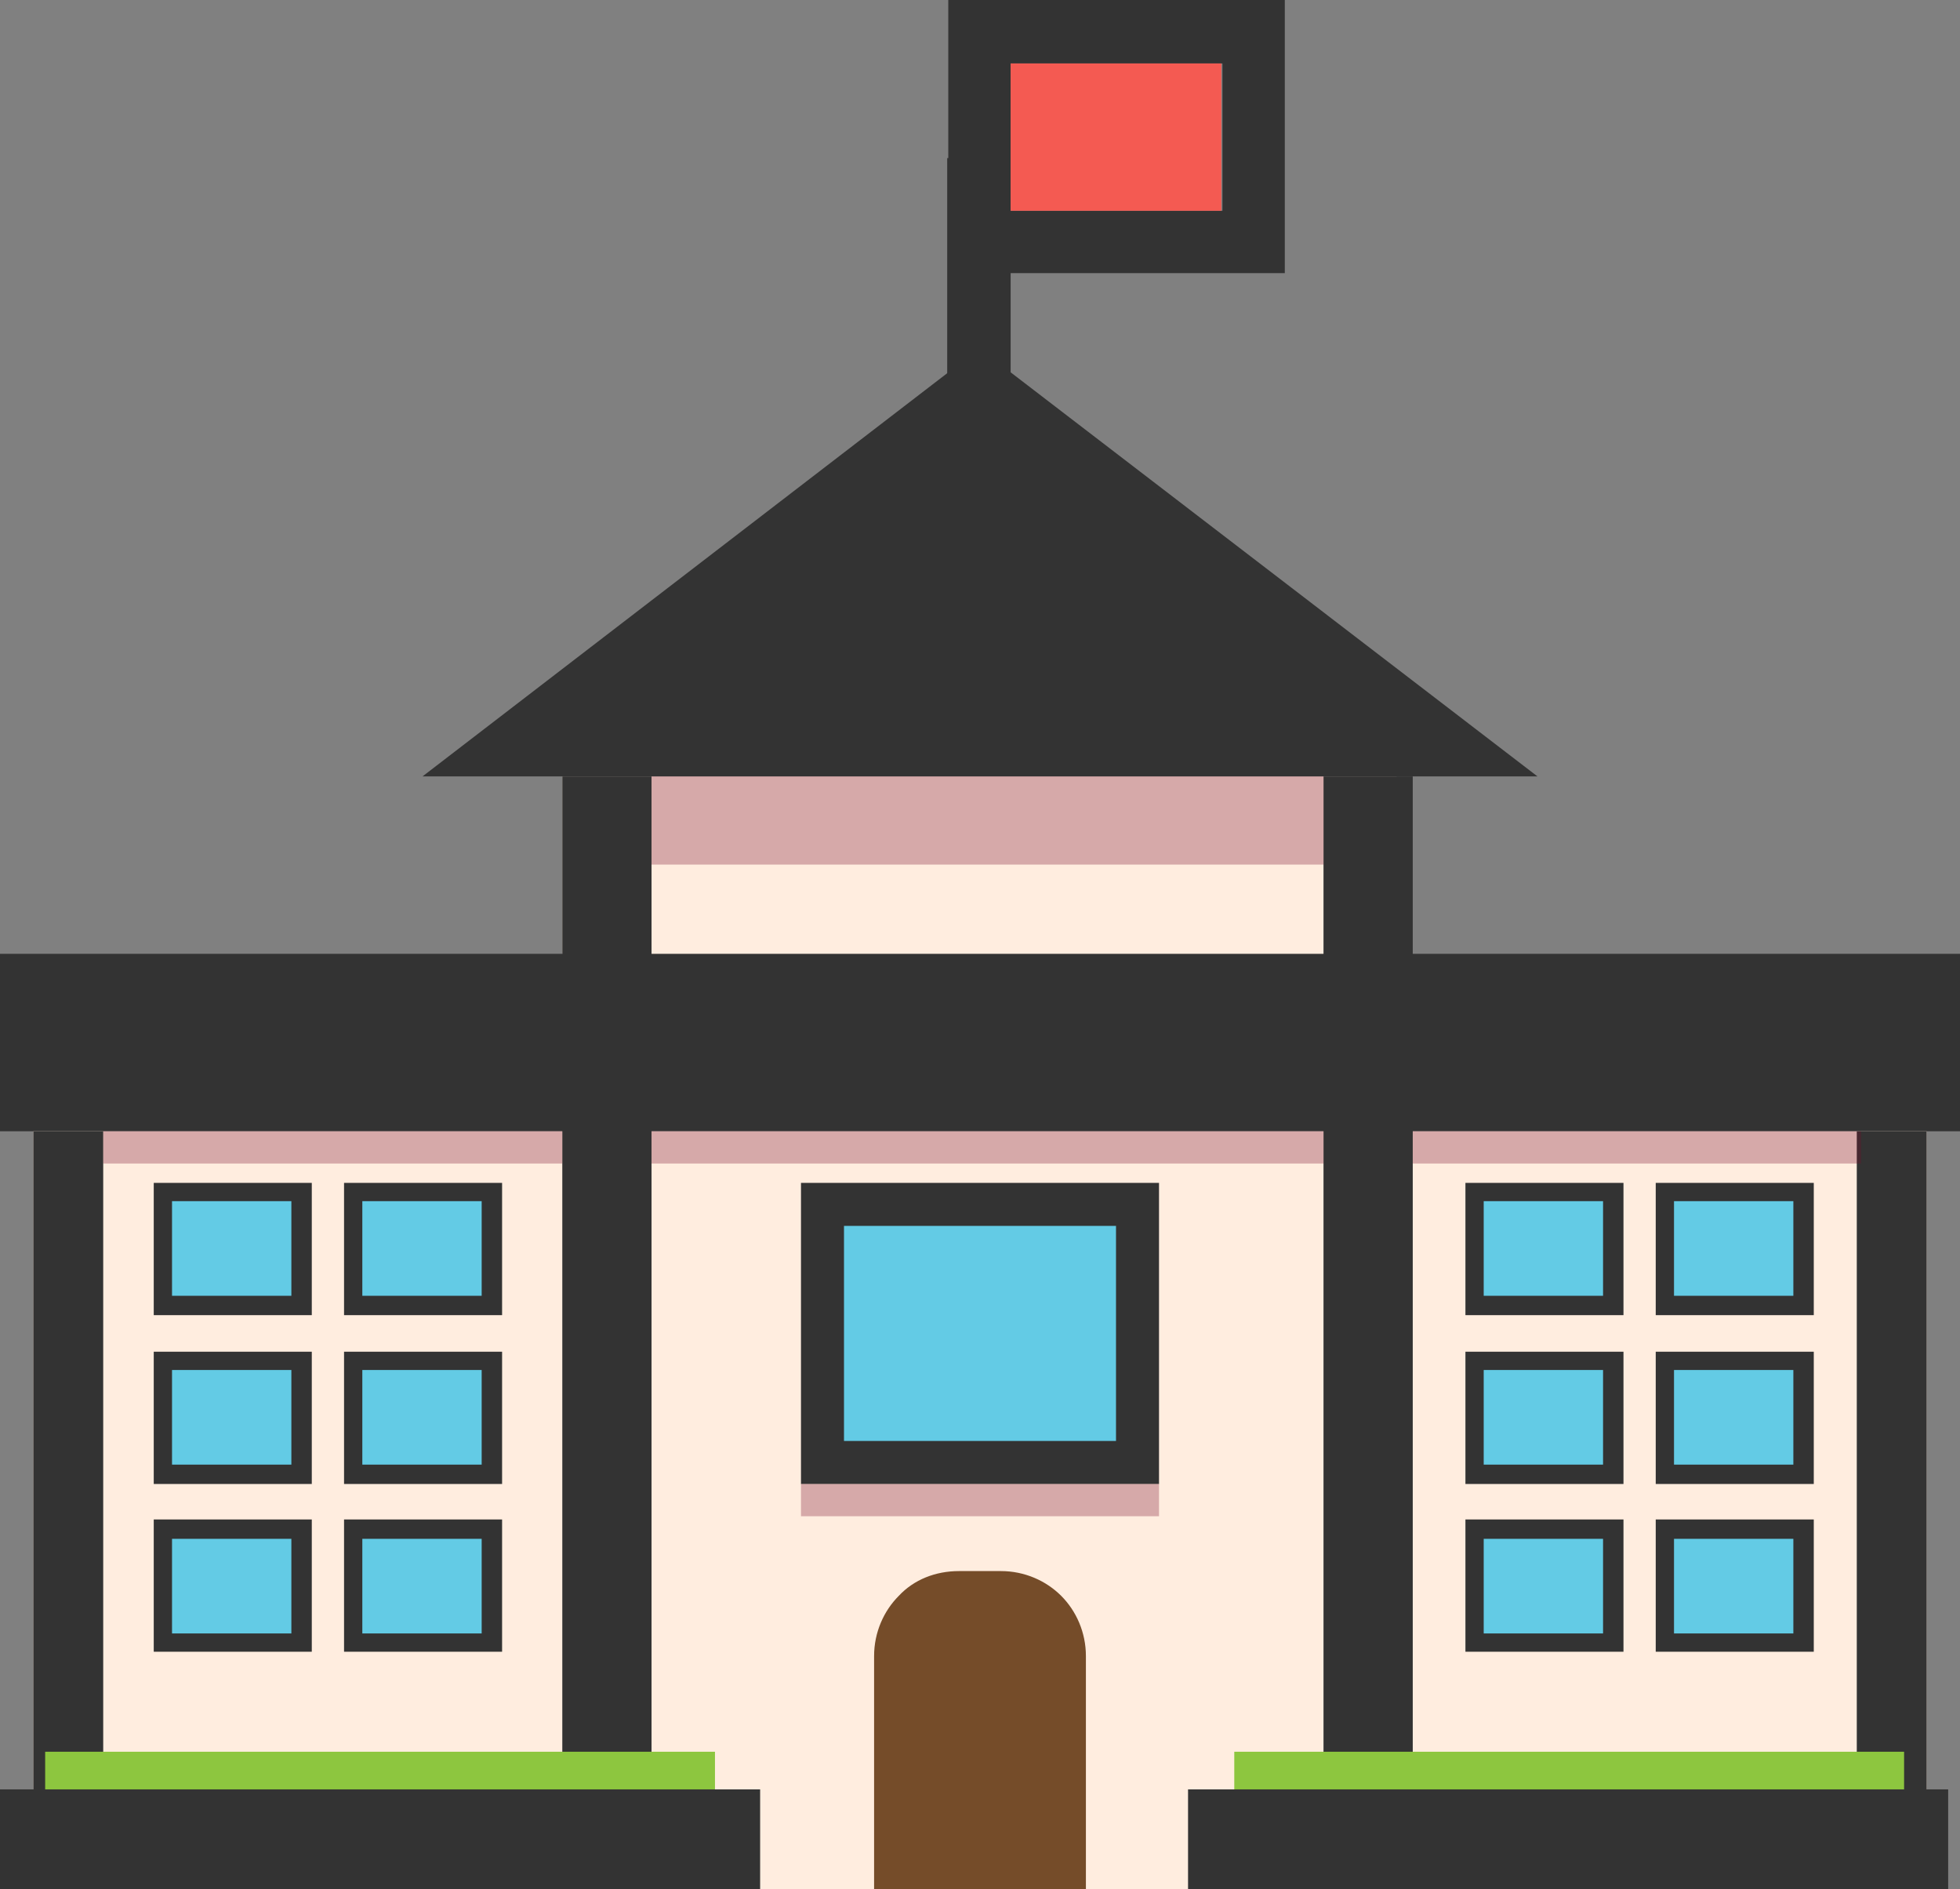<?xml version="1.0" encoding="utf-8"?>
<!-- Generator: Adobe Illustrator 19.0.0, SVG Export Plug-In . SVG Version: 6.00 Build 0)  -->
<svg version="1.1" id="Layer_1" xmlns="http://www.w3.org/2000/svg" xmlns:xlink="http://www.w3.org/1999/xlink" x="0px" y="0px"
	 viewBox="0 0 182.3 175.7" style="enable-background:new 0 0 182.3 175.7;" xml:space="preserve">
<rect x="0" y="0" width="182.3" height="175.7" fill="#808080" stroke="none"/>
<style type="text/css">
	.st0{fill:#FFEDDF;}
	.st1{fill-rule:evenodd;clip-rule:evenodd;fill:#333333;}
	.st2{fill:#333333;}
	.st3{fill-rule:evenodd;clip-rule:evenodd;fill:#F45A52;}
	.st4{fill-rule:evenodd;clip-rule:evenodd;fill:#63CBE5;}
	.st5{fill-rule:evenodd;clip-rule:evenodd;fill:#8DC63F;}
	.st6{fill-rule:evenodd;clip-rule:evenodd;fill:#754C29;}
	.st7{opacity:0.3;fill-rule:evenodd;clip-rule:evenodd;fill:#750A2B;}
</style>
<rect id="XMLID_17_" x="3.1" y="93.7" class="st0" width="176.1" height="82"/>
<rect id="XMLID_133_" x="52.3" y="72.2" class="st0" width="77.6" height="82"/>
<g id="XMLID_132_">
	<polygon id="XMLID_134_" class="st1" points="39.3,72.2 143,72.2 91.1,32.4 	"/>
</g>
<g id="XMLID_143_">
	<g id="XMLID_139_">
		<path id="XMLID_140_" class="st2" d="M91.1,0h25.5h2.9v2.9v19.6v2.9h-2.9H91.1h-2.9v-2.9V2.9V0H91.1L91.1,0z M113.6,5.9H94v13.7
			h19.7V5.9z"/>
	</g>
	<g id="XMLID_137_">
		<rect id="XMLID_138_" x="88.1" y="14.7" class="st2" width="5.9" height="31.4"/>
	</g>
	<g id="XMLID_135_">
		<polygon id="XMLID_136_" class="st3" points="94,19.6 113.6,19.6 113.6,5.9 94,5.9 94,14.7 		"/>
	</g>
</g>
<rect id="XMLID_144_" y="88.7" class="st2" width="182.3" height="16.5"/>
<rect id="XMLID_145_" x="52.3" y="72.2" class="st2" width="8.3" height="103.5"/>
<rect id="XMLID_147_" x="123.1" y="72.2" class="st2" width="8.3" height="103.5"/>
<rect id="XMLID_149_" x="74.5" y="110" class="st1" width="33.3" height="28"/>
<rect id="XMLID_146_" x="78.5" y="114" class="st4" width="25.3" height="20"/>
<g id="XMLID_152_">
	<rect id="XMLID_157_" x="14.3" y="110" class="st1" width="14.7" height="12.3"/>
	<rect id="XMLID_156_" x="16" y="111.7" class="st4" width="11.1" height="8.8"/>
</g>
<g id="XMLID_159_">
	<rect id="XMLID_161_" x="32" y="110" class="st1" width="14.7" height="12.3"/>
	<rect id="XMLID_160_" x="33.7" y="111.7" class="st4" width="11.1" height="8.8"/>
</g>
<g id="XMLID_165_">
	<rect id="XMLID_167_" x="14.3" y="125.7" class="st1" width="14.7" height="12.3"/>
	<rect id="XMLID_166_" x="16" y="127.4" class="st4" width="11.1" height="8.8"/>
</g>
<g id="XMLID_162_">
	<rect id="XMLID_164_" x="32" y="125.7" class="st1" width="14.7" height="12.3"/>
	<rect id="XMLID_163_" x="33.7" y="127.4" class="st4" width="11.1" height="8.8"/>
</g>
<g id="XMLID_171_">
	<rect id="XMLID_173_" x="14.3" y="141.3" class="st1" width="14.7" height="12.3"/>
	<rect id="XMLID_172_" x="16" y="143.1" class="st4" width="11.1" height="8.8"/>
</g>
<g id="XMLID_168_">
	<rect id="XMLID_170_" x="32" y="141.3" class="st1" width="14.7" height="12.3"/>
	<rect id="XMLID_169_" x="33.7" y="143.1" class="st4" width="11.1" height="8.8"/>
</g>
<g id="XMLID_189_">
	<rect id="XMLID_191_" x="136.3" y="110" class="st1" width="14.7" height="12.3"/>
	<rect id="XMLID_190_" x="138" y="111.7" class="st4" width="11.1" height="8.8"/>
</g>
<g id="XMLID_186_">
	<rect id="XMLID_188_" x="154" y="110" class="st1" width="14.7" height="12.3"/>
	<rect id="XMLID_187_" x="155.7" y="111.7" class="st4" width="11.1" height="8.8"/>
</g>
<g id="XMLID_183_">
	<rect id="XMLID_185_" x="136.3" y="125.7" class="st1" width="14.7" height="12.3"/>
	<rect id="XMLID_184_" x="138" y="127.4" class="st4" width="11.1" height="8.8"/>
</g>
<g id="XMLID_180_">
	<rect id="XMLID_182_" x="154" y="125.7" class="st1" width="14.7" height="12.3"/>
	<rect id="XMLID_181_" x="155.7" y="127.4" class="st4" width="11.1" height="8.8"/>
</g>
<g id="XMLID_177_">
	<rect id="XMLID_179_" x="136.3" y="141.3" class="st1" width="14.7" height="12.3"/>
	<rect id="XMLID_178_" x="138" y="143.1" class="st4" width="11.1" height="8.8"/>
</g>
<g id="XMLID_174_">
	<rect id="XMLID_176_" x="154" y="141.3" class="st1" width="14.7" height="12.3"/>
	<rect id="XMLID_175_" x="155.7" y="143.1" class="st4" width="11.1" height="8.8"/>
</g>
<rect id="XMLID_148_" x="3.1" y="105.2" class="st1" width="6.5" height="70.5"/>
<rect id="XMLID_151_" x="172.7" y="105.2" class="st1" width="6.5" height="70.5"/>
<rect id="XMLID_154_" x="114.8" y="162.9" class="st5" width="62.3" height="9.3"/>
<rect id="XMLID_155_" x="4.2" y="162.9" class="st5" width="62.3" height="9.3"/>
<rect id="XMLID_153_" x="110.5" y="166.4" class="st1" width="70.7" height="9.3"/>
<rect id="XMLID_150_" y="166.4" class="st1" width="70.7" height="9.3"/>
<g id="XMLID_158_">
	<path id="XMLID_192_" class="st6" d="M83.6,148.4c-1.4,1.4-2.3,3.4-2.3,5.6v21.7H101V154c0-2.2-0.9-4.2-2.3-5.6
		c-1.4-1.4-3.4-2.3-5.6-2.3h-3.9C87,146.1,85,146.9,83.6,148.4z"/>
</g>
<rect id="XMLID_193_" x="60.6" y="72.2" class="st7" width="62.5" height="8.2"/>
<rect id="XMLID_195_" x="60.6" y="105.2" class="st7" width="62.5" height="3"/>
<rect id="XMLID_198_" x="74.5" y="138" class="st7" width="33.3" height="3"/>
<rect id="XMLID_196_" x="131.4" y="105.2" class="st7" width="41.7" height="3"/>
<rect id="XMLID_197_" x="9.6" y="105.2" class="st7" width="42.7" height="3"/>
</svg>
